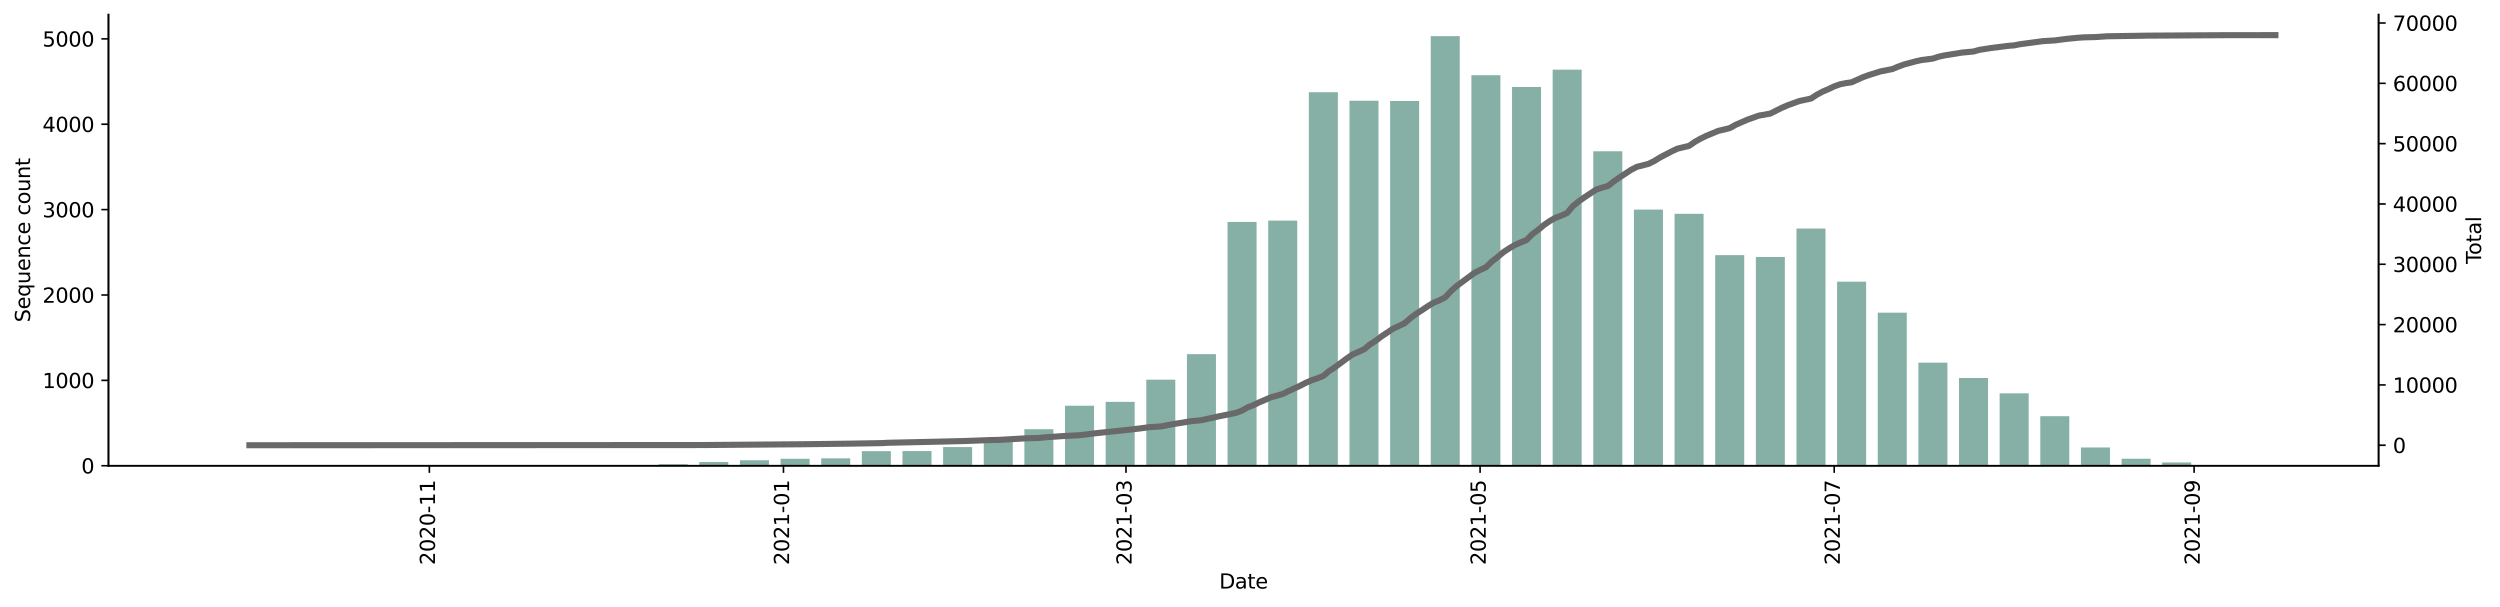 <?xml version="1.0" encoding="utf-8" standalone="no"?>
<!DOCTYPE svg PUBLIC "-//W3C//DTD SVG 1.1//EN"
  "http://www.w3.org/Graphics/SVG/1.1/DTD/svg11.dtd">
<svg height="298.621pt" version="1.1" viewBox="0 0 1229.019 298.621" width="1229.019pt" xmlns="http://www.w3.org/2000/svg" xmlns:xlink="http://www.w3.org/1999/xlink">
 <defs>
  <style type="text/css">*{stroke-linecap:butt;stroke-linejoin:round;}</style>
 </defs>
 <g id="figure_1">
  <g id="patch_1">
   <path d="M 0 298.621 
L 1229.019 298.621 
L 1229.019 0 
L 0 0 
z
" style="fill:#ffffff;"/>
  </g>
  <g id="axes_1">
   <g id="patch_2">
    <path d="M 53.328 228.96 
L 1169.328 228.96 
L 1169.328 7.2 
L 53.328 7.2 
z
" style="fill:#ffffff;"/>
   </g>
   <g id="patch_3">
    <path clip-path="url(#p77526537a3)" d="M 104.055 228.96 
L 118.325 228.96 
L 118.325 228.918 
L 104.055 228.918 
z
" style="fill:#86b0a6;"/>
   </g>
   <g id="patch_4">
    <path clip-path="url(#p77526537a3)" d="M 183.963 228.96 
L 198.233 228.96 
L 198.233 228.876 
L 183.963 228.876 
z
" style="fill:#86b0a6;"/>
   </g>
   <g id="patch_5">
    <path clip-path="url(#p77526537a3)" d="M 203.94 228.96 
L 218.21 228.96 
L 218.21 228.918 
L 203.94 228.918 
z
" style="fill:#86b0a6;"/>
   </g>
   <g id="patch_6">
    <path clip-path="url(#p77526537a3)" d="M 243.894 228.96 
L 258.164 228.96 
L 258.164 228.834 
L 243.894 228.834 
z
" style="fill:#86b0a6;"/>
   </g>
   <g id="patch_7">
    <path clip-path="url(#p77526537a3)" d="M 283.848 228.96 
L 298.118 228.96 
L 298.118 228.792 
L 283.848 228.792 
z
" style="fill:#86b0a6;"/>
   </g>
   <g id="patch_8">
    <path clip-path="url(#p77526537a3)" d="M 303.825 228.96 
L 318.095 228.96 
L 318.095 228.834 
L 303.825 228.834 
z
" style="fill:#86b0a6;"/>
   </g>
   <g id="patch_9">
    <path clip-path="url(#p77526537a3)" d="M 323.802 228.96 
L 338.072 228.96 
L 338.072 228.205 
L 323.802 228.205 
z
" style="fill:#86b0a6;"/>
   </g>
   <g id="patch_10">
    <path clip-path="url(#p77526537a3)" d="M 343.779 228.96 
L 358.048 228.96 
L 358.048 227.113 
L 343.779 227.113 
z
" style="fill:#86b0a6;"/>
   </g>
   <g id="patch_11">
    <path clip-path="url(#p77526537a3)" d="M 363.756 228.96 
L 378.025 228.96 
L 378.025 226.274 
L 363.756 226.274 
z
" style="fill:#86b0a6;"/>
   </g>
   <g id="patch_12">
    <path clip-path="url(#p77526537a3)" d="M 383.733 228.96 
L 398.002 228.96 
L 398.002 225.56 
L 383.733 225.56 
z
" style="fill:#86b0a6;"/>
   </g>
   <g id="patch_13">
    <path clip-path="url(#p77526537a3)" d="M 403.71 228.96 
L 417.979 228.96 
L 417.979 225.308 
L 403.71 225.308 
z
" style="fill:#86b0a6;"/>
   </g>
   <g id="patch_14">
    <path clip-path="url(#p77526537a3)" d="M 423.687 228.96 
L 437.956 228.96 
L 437.956 221.783 
L 423.687 221.783 
z
" style="fill:#86b0a6;"/>
   </g>
   <g id="patch_15">
    <path clip-path="url(#p77526537a3)" d="M 443.664 228.96 
L 457.933 228.96 
L 457.933 221.741 
L 443.664 221.741 
z
" style="fill:#86b0a6;"/>
   </g>
   <g id="patch_16">
    <path clip-path="url(#p77526537a3)" d="M 463.641 228.96 
L 477.91 228.96 
L 477.91 219.768 
L 463.641 219.768 
z
" style="fill:#86b0a6;"/>
   </g>
   <g id="patch_17">
    <path clip-path="url(#p77526537a3)" d="M 483.618 228.96 
L 497.887 228.96 
L 497.887 215.781 
L 483.618 215.781 
z
" style="fill:#86b0a6;"/>
   </g>
   <g id="patch_18">
    <path clip-path="url(#p77526537a3)" d="M 503.595 228.96 
L 517.864 228.96 
L 517.864 210.996 
L 503.595 210.996 
z
" style="fill:#86b0a6;"/>
   </g>
   <g id="patch_19">
    <path clip-path="url(#p77526537a3)" d="M 523.572 228.96 
L 537.841 228.96 
L 537.841 199.454 
L 523.572 199.454 
z
" style="fill:#86b0a6;"/>
   </g>
   <g id="patch_20">
    <path clip-path="url(#p77526537a3)" d="M 543.549 228.96 
L 557.818 228.96 
L 557.818 197.565 
L 543.549 197.565 
z
" style="fill:#86b0a6;"/>
   </g>
   <g id="patch_21">
    <path clip-path="url(#p77526537a3)" d="M 563.526 228.96 
L 577.795 228.96 
L 577.795 186.653 
L 563.526 186.653 
z
" style="fill:#86b0a6;"/>
   </g>
   <g id="patch_22">
    <path clip-path="url(#p77526537a3)" d="M 583.503 228.96 
L 597.772 228.96 
L 597.772 174.103 
L 583.503 174.103 
z
" style="fill:#86b0a6;"/>
   </g>
   <g id="patch_23">
    <path clip-path="url(#p77526537a3)" d="M 603.48 228.96 
L 617.749 228.96 
L 617.749 109.09 
L 603.48 109.09 
z
" style="fill:#86b0a6;"/>
   </g>
   <g id="patch_24">
    <path clip-path="url(#p77526537a3)" d="M 623.457 228.96 
L 637.726 228.96 
L 637.726 108.46 
L 623.457 108.46 
z
" style="fill:#86b0a6;"/>
   </g>
   <g id="patch_25">
    <path clip-path="url(#p77526537a3)" d="M 643.434 228.96 
L 657.703 228.96 
L 657.703 45.335 
L 643.434 45.335 
z
" style="fill:#86b0a6;"/>
   </g>
   <g id="patch_26">
    <path clip-path="url(#p77526537a3)" d="M 663.411 228.96 
L 677.68 228.96 
L 677.68 49.532 
L 663.411 49.532 
z
" style="fill:#86b0a6;"/>
   </g>
   <g id="patch_27">
    <path clip-path="url(#p77526537a3)" d="M 683.388 228.96 
L 697.657 228.96 
L 697.657 49.658 
L 683.388 49.658 
z
" style="fill:#86b0a6;"/>
   </g>
   <g id="patch_28">
    <path clip-path="url(#p77526537a3)" d="M 703.365 228.96 
L 717.634 228.96 
L 717.634 17.76 
L 703.365 17.76 
z
" style="fill:#86b0a6;"/>
   </g>
   <g id="patch_29">
    <path clip-path="url(#p77526537a3)" d="M 723.342 228.96 
L 737.611 228.96 
L 737.611 36.983 
L 723.342 36.983 
z
" style="fill:#86b0a6;"/>
   </g>
   <g id="patch_30">
    <path clip-path="url(#p77526537a3)" d="M 743.319 228.96 
L 757.588 228.96 
L 757.588 42.775 
L 743.319 42.775 
z
" style="fill:#86b0a6;"/>
   </g>
   <g id="patch_31">
    <path clip-path="url(#p77526537a3)" d="M 763.296 228.96 
L 777.565 228.96 
L 777.565 34.255 
L 763.296 34.255 
z
" style="fill:#86b0a6;"/>
   </g>
   <g id="patch_32">
    <path clip-path="url(#p77526537a3)" d="M 783.273 228.96 
L 797.542 228.96 
L 797.542 74.379 
L 783.273 74.379 
z
" style="fill:#86b0a6;"/>
   </g>
   <g id="patch_33">
    <path clip-path="url(#p77526537a3)" d="M 803.25 228.96 
L 817.519 228.96 
L 817.519 103.046 
L 803.25 103.046 
z
" style="fill:#86b0a6;"/>
   </g>
   <g id="patch_34">
    <path clip-path="url(#p77526537a3)" d="M 823.227 228.96 
L 837.496 228.96 
L 837.496 105.102 
L 823.227 105.102 
z
" style="fill:#86b0a6;"/>
   </g>
   <g id="patch_35">
    <path clip-path="url(#p77526537a3)" d="M 843.204 228.96 
L 857.473 228.96 
L 857.473 125.417 
L 843.204 125.417 
z
" style="fill:#86b0a6;"/>
   </g>
   <g id="patch_36">
    <path clip-path="url(#p77526537a3)" d="M 863.181 228.96 
L 877.45 228.96 
L 877.45 126.34 
L 863.181 126.34 
z
" style="fill:#86b0a6;"/>
   </g>
   <g id="patch_37">
    <path clip-path="url(#p77526537a3)" d="M 883.158 228.96 
L 897.427 228.96 
L 897.427 112.363 
L 883.158 112.363 
z
" style="fill:#86b0a6;"/>
   </g>
   <g id="patch_38">
    <path clip-path="url(#p77526537a3)" d="M 903.135 228.96 
L 917.404 228.96 
L 917.404 138.47 
L 903.135 138.47 
z
" style="fill:#86b0a6;"/>
   </g>
   <g id="patch_39">
    <path clip-path="url(#p77526537a3)" d="M 923.112 228.96 
L 937.381 228.96 
L 937.381 153.705 
L 923.112 153.705 
z
" style="fill:#86b0a6;"/>
   </g>
   <g id="patch_40">
    <path clip-path="url(#p77526537a3)" d="M 943.089 228.96 
L 957.358 228.96 
L 957.358 178.301 
L 943.089 178.301 
z
" style="fill:#86b0a6;"/>
   </g>
   <g id="patch_41">
    <path clip-path="url(#p77526537a3)" d="M 963.066 228.96 
L 977.335 228.96 
L 977.335 185.813 
L 963.066 185.813 
z
" style="fill:#86b0a6;"/>
   </g>
   <g id="patch_42">
    <path clip-path="url(#p77526537a3)" d="M 983.043 228.96 
L 997.312 228.96 
L 997.312 193.368 
L 983.043 193.368 
z
" style="fill:#86b0a6;"/>
   </g>
   <g id="patch_43">
    <path clip-path="url(#p77526537a3)" d="M 1003.02 228.96 
L 1017.289 228.96 
L 1017.289 204.617 
L 1003.02 204.617 
z
" style="fill:#86b0a6;"/>
   </g>
   <g id="patch_44">
    <path clip-path="url(#p77526537a3)" d="M 1022.997 228.96 
L 1037.266 228.96 
L 1037.266 219.978 
L 1022.997 219.978 
z
" style="fill:#86b0a6;"/>
   </g>
   <g id="patch_45">
    <path clip-path="url(#p77526537a3)" d="M 1042.974 228.96 
L 1057.243 228.96 
L 1057.243 225.518 
L 1042.974 225.518 
z
" style="fill:#86b0a6;"/>
   </g>
   <g id="patch_46">
    <path clip-path="url(#p77526537a3)" d="M 1062.951 228.96 
L 1077.22 228.96 
L 1077.22 227.365 
L 1062.951 227.365 
z
" style="fill:#86b0a6;"/>
   </g>
   <g id="patch_47">
    <path clip-path="url(#p77526537a3)" d="M 1082.928 228.96 
L 1097.197 228.96 
L 1097.197 228.624 
L 1082.928 228.624 
z
" style="fill:#86b0a6;"/>
   </g>
   <g id="patch_48">
    <path clip-path="url(#p77526537a3)" d="M 1102.905 228.96 
L 1117.174 228.96 
L 1117.174 228.918 
L 1102.905 228.918 
z
" style="fill:#86b0a6;"/>
   </g>
   <g id="matplotlib.axis_1">
    <g id="xtick_1">
     <g id="line2d_1">
      <defs>
       <path d="M 0 0 
L 0 3.5 
" id="md311ab0bec" style="stroke:#000000;stroke-width:0.8;"/>
      </defs>
      <g>
       <use style="stroke:#000000;stroke-width:0.8;" x="211.075" xlink:href="#md311ab0bec" y="228.96"/>
      </g>
     </g>
     <g id="text_1">
      <!-- 2020-11 -->
      <g transform="translate(213.834 277.743)rotate(-90)scale(0.1 -0.1)">
       <defs>
        <path d="M 1228 531 
L 3431 531 
L 3431 0 
L 469 0 
L 469 531 
Q 828 903 1448 1529 
Q 2069 2156 2228 2338 
Q 2531 2678 2651 2914 
Q 2772 3150 2772 3378 
Q 2772 3750 2511 3984 
Q 2250 4219 1831 4219 
Q 1534 4219 1204 4116 
Q 875 4013 500 3803 
L 500 4441 
Q 881 4594 1212 4672 
Q 1544 4750 1819 4750 
Q 2544 4750 2975 4387 
Q 3406 4025 3406 3419 
Q 3406 3131 3298 2873 
Q 3191 2616 2906 2266 
Q 2828 2175 2409 1742 
Q 1991 1309 1228 531 
z
" id="DejaVuSans-32" transform="scale(0.016)"/>
        <path d="M 2034 4250 
Q 1547 4250 1301 3770 
Q 1056 3291 1056 2328 
Q 1056 1369 1301 889 
Q 1547 409 2034 409 
Q 2525 409 2770 889 
Q 3016 1369 3016 2328 
Q 3016 3291 2770 3770 
Q 2525 4250 2034 4250 
z
M 2034 4750 
Q 2819 4750 3233 4129 
Q 3647 3509 3647 2328 
Q 3647 1150 3233 529 
Q 2819 -91 2034 -91 
Q 1250 -91 836 529 
Q 422 1150 422 2328 
Q 422 3509 836 4129 
Q 1250 4750 2034 4750 
z
" id="DejaVuSans-30" transform="scale(0.016)"/>
        <path d="M 313 2009 
L 1997 2009 
L 1997 1497 
L 313 1497 
L 313 2009 
z
" id="DejaVuSans-2d" transform="scale(0.016)"/>
        <path d="M 794 531 
L 1825 531 
L 1825 4091 
L 703 3866 
L 703 4441 
L 1819 4666 
L 2450 4666 
L 2450 531 
L 3481 531 
L 3481 0 
L 794 0 
L 794 531 
z
" id="DejaVuSans-31" transform="scale(0.016)"/>
       </defs>
       <use xlink:href="#DejaVuSans-32"/>
       <use x="63.623" xlink:href="#DejaVuSans-30"/>
       <use x="127.246" xlink:href="#DejaVuSans-32"/>
       <use x="190.869" xlink:href="#DejaVuSans-30"/>
       <use x="254.492" xlink:href="#DejaVuSans-2d"/>
       <use x="290.576" xlink:href="#DejaVuSans-31"/>
       <use x="354.199" xlink:href="#DejaVuSans-31"/>
      </g>
     </g>
    </g>
    <g id="xtick_2">
     <g id="line2d_2">
      <g>
       <use style="stroke:#000000;stroke-width:0.8;" x="385.16" xlink:href="#md311ab0bec" y="228.96"/>
      </g>
     </g>
     <g id="text_2">
      <!-- 2021-01 -->
      <g transform="translate(387.919 277.743)rotate(-90)scale(0.1 -0.1)">
       <use xlink:href="#DejaVuSans-32"/>
       <use x="63.623" xlink:href="#DejaVuSans-30"/>
       <use x="127.246" xlink:href="#DejaVuSans-32"/>
       <use x="190.869" xlink:href="#DejaVuSans-31"/>
       <use x="254.492" xlink:href="#DejaVuSans-2d"/>
       <use x="290.576" xlink:href="#DejaVuSans-30"/>
       <use x="354.199" xlink:href="#DejaVuSans-31"/>
      </g>
     </g>
    </g>
    <g id="xtick_3">
     <g id="line2d_3">
      <g>
       <use style="stroke:#000000;stroke-width:0.8;" x="553.538" xlink:href="#md311ab0bec" y="228.96"/>
      </g>
     </g>
     <g id="text_3">
      <!-- 2021-03 -->
      <g transform="translate(556.297 277.743)rotate(-90)scale(0.1 -0.1)">
       <defs>
        <path d="M 2597 2516 
Q 3050 2419 3304 2112 
Q 3559 1806 3559 1356 
Q 3559 666 3084 287 
Q 2609 -91 1734 -91 
Q 1441 -91 1130 -33 
Q 819 25 488 141 
L 488 750 
Q 750 597 1062 519 
Q 1375 441 1716 441 
Q 2309 441 2620 675 
Q 2931 909 2931 1356 
Q 2931 1769 2642 2001 
Q 2353 2234 1838 2234 
L 1294 2234 
L 1294 2753 
L 1863 2753 
Q 2328 2753 2575 2939 
Q 2822 3125 2822 3475 
Q 2822 3834 2567 4026 
Q 2313 4219 1838 4219 
Q 1578 4219 1281 4162 
Q 984 4106 628 3988 
L 628 4550 
Q 988 4650 1302 4700 
Q 1616 4750 1894 4750 
Q 2613 4750 3031 4423 
Q 3450 4097 3450 3541 
Q 3450 3153 3228 2886 
Q 3006 2619 2597 2516 
z
" id="DejaVuSans-33" transform="scale(0.016)"/>
       </defs>
       <use xlink:href="#DejaVuSans-32"/>
       <use x="63.623" xlink:href="#DejaVuSans-30"/>
       <use x="127.246" xlink:href="#DejaVuSans-32"/>
       <use x="190.869" xlink:href="#DejaVuSans-31"/>
       <use x="254.492" xlink:href="#DejaVuSans-2d"/>
       <use x="290.576" xlink:href="#DejaVuSans-30"/>
       <use x="354.199" xlink:href="#DejaVuSans-33"/>
      </g>
     </g>
    </g>
    <g id="xtick_4">
     <g id="line2d_4">
      <g>
       <use style="stroke:#000000;stroke-width:0.8;" x="727.623" xlink:href="#md311ab0bec" y="228.96"/>
      </g>
     </g>
     <g id="text_4">
      <!-- 2021-05 -->
      <g transform="translate(730.382 277.743)rotate(-90)scale(0.1 -0.1)">
       <defs>
        <path d="M 691 4666 
L 3169 4666 
L 3169 4134 
L 1269 4134 
L 1269 2991 
Q 1406 3038 1543 3061 
Q 1681 3084 1819 3084 
Q 2600 3084 3056 2656 
Q 3513 2228 3513 1497 
Q 3513 744 3044 326 
Q 2575 -91 1722 -91 
Q 1428 -91 1123 -41 
Q 819 9 494 109 
L 494 744 
Q 775 591 1075 516 
Q 1375 441 1709 441 
Q 2250 441 2565 725 
Q 2881 1009 2881 1497 
Q 2881 1984 2565 2268 
Q 2250 2553 1709 2553 
Q 1456 2553 1204 2497 
Q 953 2441 691 2322 
L 691 4666 
z
" id="DejaVuSans-35" transform="scale(0.016)"/>
       </defs>
       <use xlink:href="#DejaVuSans-32"/>
       <use x="63.623" xlink:href="#DejaVuSans-30"/>
       <use x="127.246" xlink:href="#DejaVuSans-32"/>
       <use x="190.869" xlink:href="#DejaVuSans-31"/>
       <use x="254.492" xlink:href="#DejaVuSans-2d"/>
       <use x="290.576" xlink:href="#DejaVuSans-30"/>
       <use x="354.199" xlink:href="#DejaVuSans-35"/>
      </g>
     </g>
    </g>
    <g id="xtick_5">
     <g id="line2d_5">
      <g>
       <use style="stroke:#000000;stroke-width:0.8;" x="901.708" xlink:href="#md311ab0bec" y="228.96"/>
      </g>
     </g>
     <g id="text_5">
      <!-- 2021-07 -->
      <g transform="translate(904.467 277.743)rotate(-90)scale(0.1 -0.1)">
       <defs>
        <path d="M 525 4666 
L 3525 4666 
L 3525 4397 
L 1831 0 
L 1172 0 
L 2766 4134 
L 525 4134 
L 525 4666 
z
" id="DejaVuSans-37" transform="scale(0.016)"/>
       </defs>
       <use xlink:href="#DejaVuSans-32"/>
       <use x="63.623" xlink:href="#DejaVuSans-30"/>
       <use x="127.246" xlink:href="#DejaVuSans-32"/>
       <use x="190.869" xlink:href="#DejaVuSans-31"/>
       <use x="254.492" xlink:href="#DejaVuSans-2d"/>
       <use x="290.576" xlink:href="#DejaVuSans-30"/>
       <use x="354.199" xlink:href="#DejaVuSans-37"/>
      </g>
     </g>
    </g>
    <g id="xtick_6">
     <g id="line2d_6">
      <g>
       <use style="stroke:#000000;stroke-width:0.8;" x="1078.647" xlink:href="#md311ab0bec" y="228.96"/>
      </g>
     </g>
     <g id="text_6">
      <!-- 2021-09 -->
      <g transform="translate(1081.406 277.743)rotate(-90)scale(0.1 -0.1)">
       <defs>
        <path d="M 703 97 
L 703 672 
Q 941 559 1184 500 
Q 1428 441 1663 441 
Q 2288 441 2617 861 
Q 2947 1281 2994 2138 
Q 2813 1869 2534 1725 
Q 2256 1581 1919 1581 
Q 1219 1581 811 2004 
Q 403 2428 403 3163 
Q 403 3881 828 4315 
Q 1253 4750 1959 4750 
Q 2769 4750 3195 4129 
Q 3622 3509 3622 2328 
Q 3622 1225 3098 567 
Q 2575 -91 1691 -91 
Q 1453 -91 1209 -44 
Q 966 3 703 97 
z
M 1959 2075 
Q 2384 2075 2632 2365 
Q 2881 2656 2881 3163 
Q 2881 3666 2632 3958 
Q 2384 4250 1959 4250 
Q 1534 4250 1286 3958 
Q 1038 3666 1038 3163 
Q 1038 2656 1286 2365 
Q 1534 2075 1959 2075 
z
" id="DejaVuSans-39" transform="scale(0.016)"/>
       </defs>
       <use xlink:href="#DejaVuSans-32"/>
       <use x="63.623" xlink:href="#DejaVuSans-30"/>
       <use x="127.246" xlink:href="#DejaVuSans-32"/>
       <use x="190.869" xlink:href="#DejaVuSans-31"/>
       <use x="254.492" xlink:href="#DejaVuSans-2d"/>
       <use x="290.576" xlink:href="#DejaVuSans-30"/>
       <use x="354.199" xlink:href="#DejaVuSans-39"/>
      </g>
     </g>
    </g>
    <g id="text_7">
     <!-- Date -->
     <g transform="translate(599.377 289.341)scale(0.1 -0.1)">
      <defs>
       <path d="M 1259 4147 
L 1259 519 
L 2022 519 
Q 2988 519 3436 956 
Q 3884 1394 3884 2338 
Q 3884 3275 3436 3711 
Q 2988 4147 2022 4147 
L 1259 4147 
z
M 628 4666 
L 1925 4666 
Q 3281 4666 3915 4102 
Q 4550 3538 4550 2338 
Q 4550 1131 3912 565 
Q 3275 0 1925 0 
L 628 0 
L 628 4666 
z
" id="DejaVuSans-44" transform="scale(0.016)"/>
       <path d="M 2194 1759 
Q 1497 1759 1228 1600 
Q 959 1441 959 1056 
Q 959 750 1161 570 
Q 1363 391 1709 391 
Q 2188 391 2477 730 
Q 2766 1069 2766 1631 
L 2766 1759 
L 2194 1759 
z
M 3341 1997 
L 3341 0 
L 2766 0 
L 2766 531 
Q 2569 213 2275 61 
Q 1981 -91 1556 -91 
Q 1019 -91 701 211 
Q 384 513 384 1019 
Q 384 1609 779 1909 
Q 1175 2209 1959 2209 
L 2766 2209 
L 2766 2266 
Q 2766 2663 2505 2880 
Q 2244 3097 1772 3097 
Q 1472 3097 1187 3025 
Q 903 2953 641 2809 
L 641 3341 
Q 956 3463 1253 3523 
Q 1550 3584 1831 3584 
Q 2591 3584 2966 3190 
Q 3341 2797 3341 1997 
z
" id="DejaVuSans-61" transform="scale(0.016)"/>
       <path d="M 1172 4494 
L 1172 3500 
L 2356 3500 
L 2356 3053 
L 1172 3053 
L 1172 1153 
Q 1172 725 1289 603 
Q 1406 481 1766 481 
L 2356 481 
L 2356 0 
L 1766 0 
Q 1100 0 847 248 
Q 594 497 594 1153 
L 594 3053 
L 172 3053 
L 172 3500 
L 594 3500 
L 594 4494 
L 1172 4494 
z
" id="DejaVuSans-74" transform="scale(0.016)"/>
       <path d="M 3597 1894 
L 3597 1613 
L 953 1613 
Q 991 1019 1311 708 
Q 1631 397 2203 397 
Q 2534 397 2845 478 
Q 3156 559 3463 722 
L 3463 178 
Q 3153 47 2828 -22 
Q 2503 -91 2169 -91 
Q 1331 -91 842 396 
Q 353 884 353 1716 
Q 353 2575 817 3079 
Q 1281 3584 2069 3584 
Q 2775 3584 3186 3129 
Q 3597 2675 3597 1894 
z
M 3022 2063 
Q 3016 2534 2758 2815 
Q 2500 3097 2075 3097 
Q 1594 3097 1305 2825 
Q 1016 2553 972 2059 
L 3022 2063 
z
" id="DejaVuSans-65" transform="scale(0.016)"/>
      </defs>
      <use xlink:href="#DejaVuSans-44"/>
      <use x="77.002" xlink:href="#DejaVuSans-61"/>
      <use x="138.281" xlink:href="#DejaVuSans-74"/>
      <use x="177.49" xlink:href="#DejaVuSans-65"/>
     </g>
    </g>
   </g>
   <g id="matplotlib.axis_2">
    <g id="ytick_1">
     <g id="line2d_7">
      <defs>
       <path d="M 0 0 
L -3.5 0 
" id="me6de41d050" style="stroke:#000000;stroke-width:0.8;"/>
      </defs>
      <g>
       <use style="stroke:#000000;stroke-width:0.8;" x="53.328" xlink:href="#me6de41d050" y="228.96"/>
      </g>
     </g>
     <g id="text_8">
      <!-- 0 -->
      <g transform="translate(39.966 232.759)scale(0.1 -0.1)">
       <use xlink:href="#DejaVuSans-30"/>
      </g>
     </g>
    </g>
    <g id="ytick_2">
     <g id="line2d_8">
      <g>
       <use style="stroke:#000000;stroke-width:0.8;" x="53.328" xlink:href="#me6de41d050" y="186.989"/>
      </g>
     </g>
     <g id="text_9">
      <!-- 1000 -->
      <g transform="translate(20.878 190.788)scale(0.1 -0.1)">
       <use xlink:href="#DejaVuSans-31"/>
       <use x="63.623" xlink:href="#DejaVuSans-30"/>
       <use x="127.246" xlink:href="#DejaVuSans-30"/>
       <use x="190.869" xlink:href="#DejaVuSans-30"/>
      </g>
     </g>
    </g>
    <g id="ytick_3">
     <g id="line2d_9">
      <g>
       <use style="stroke:#000000;stroke-width:0.8;" x="53.328" xlink:href="#me6de41d050" y="145.017"/>
      </g>
     </g>
     <g id="text_10">
      <!-- 2000 -->
      <g transform="translate(20.878 148.816)scale(0.1 -0.1)">
       <use xlink:href="#DejaVuSans-32"/>
       <use x="63.623" xlink:href="#DejaVuSans-30"/>
       <use x="127.246" xlink:href="#DejaVuSans-30"/>
       <use x="190.869" xlink:href="#DejaVuSans-30"/>
      </g>
     </g>
    </g>
    <g id="ytick_4">
     <g id="line2d_10">
      <g>
       <use style="stroke:#000000;stroke-width:0.8;" x="53.328" xlink:href="#me6de41d050" y="103.046"/>
      </g>
     </g>
     <g id="text_11">
      <!-- 3000 -->
      <g transform="translate(20.878 106.845)scale(0.1 -0.1)">
       <use xlink:href="#DejaVuSans-33"/>
       <use x="63.623" xlink:href="#DejaVuSans-30"/>
       <use x="127.246" xlink:href="#DejaVuSans-30"/>
       <use x="190.869" xlink:href="#DejaVuSans-30"/>
      </g>
     </g>
    </g>
    <g id="ytick_5">
     <g id="line2d_11">
      <g>
       <use style="stroke:#000000;stroke-width:0.8;" x="53.328" xlink:href="#me6de41d050" y="61.074"/>
      </g>
     </g>
     <g id="text_12">
      <!-- 4000 -->
      <g transform="translate(20.878 64.874)scale(0.1 -0.1)">
       <defs>
        <path d="M 2419 4116 
L 825 1625 
L 2419 1625 
L 2419 4116 
z
M 2253 4666 
L 3047 4666 
L 3047 1625 
L 3713 1625 
L 3713 1100 
L 3047 1100 
L 3047 0 
L 2419 0 
L 2419 1100 
L 313 1100 
L 313 1709 
L 2253 4666 
z
" id="DejaVuSans-34" transform="scale(0.016)"/>
       </defs>
       <use xlink:href="#DejaVuSans-34"/>
       <use x="63.623" xlink:href="#DejaVuSans-30"/>
       <use x="127.246" xlink:href="#DejaVuSans-30"/>
       <use x="190.869" xlink:href="#DejaVuSans-30"/>
      </g>
     </g>
    </g>
    <g id="ytick_6">
     <g id="line2d_12">
      <g>
       <use style="stroke:#000000;stroke-width:0.8;" x="53.328" xlink:href="#me6de41d050" y="19.103"/>
      </g>
     </g>
     <g id="text_13">
      <!-- 5000 -->
      <g transform="translate(20.878 22.902)scale(0.1 -0.1)">
       <use xlink:href="#DejaVuSans-35"/>
       <use x="63.623" xlink:href="#DejaVuSans-30"/>
       <use x="127.246" xlink:href="#DejaVuSans-30"/>
       <use x="190.869" xlink:href="#DejaVuSans-30"/>
      </g>
     </g>
    </g>
    <g id="text_14">
     <!-- Sequence count -->
     <g transform="translate(14.798 158.44)rotate(-90)scale(0.1 -0.1)">
      <defs>
       <path d="M 3425 4513 
L 3425 3897 
Q 3066 4069 2747 4153 
Q 2428 4238 2131 4238 
Q 1616 4238 1336 4038 
Q 1056 3838 1056 3469 
Q 1056 3159 1242 3001 
Q 1428 2844 1947 2747 
L 2328 2669 
Q 3034 2534 3370 2195 
Q 3706 1856 3706 1288 
Q 3706 609 3251 259 
Q 2797 -91 1919 -91 
Q 1588 -91 1214 -16 
Q 841 59 441 206 
L 441 856 
Q 825 641 1194 531 
Q 1563 422 1919 422 
Q 2459 422 2753 634 
Q 3047 847 3047 1241 
Q 3047 1584 2836 1778 
Q 2625 1972 2144 2069 
L 1759 2144 
Q 1053 2284 737 2584 
Q 422 2884 422 3419 
Q 422 4038 858 4394 
Q 1294 4750 2059 4750 
Q 2388 4750 2728 4690 
Q 3069 4631 3425 4513 
z
" id="DejaVuSans-53" transform="scale(0.016)"/>
       <path d="M 947 1747 
Q 947 1113 1208 752 
Q 1469 391 1925 391 
Q 2381 391 2643 752 
Q 2906 1113 2906 1747 
Q 2906 2381 2643 2742 
Q 2381 3103 1925 3103 
Q 1469 3103 1208 2742 
Q 947 2381 947 1747 
z
M 2906 525 
Q 2725 213 2448 61 
Q 2172 -91 1784 -91 
Q 1150 -91 751 415 
Q 353 922 353 1747 
Q 353 2572 751 3078 
Q 1150 3584 1784 3584 
Q 2172 3584 2448 3432 
Q 2725 3281 2906 2969 
L 2906 3500 
L 3481 3500 
L 3481 -1331 
L 2906 -1331 
L 2906 525 
z
" id="DejaVuSans-71" transform="scale(0.016)"/>
       <path d="M 544 1381 
L 544 3500 
L 1119 3500 
L 1119 1403 
Q 1119 906 1312 657 
Q 1506 409 1894 409 
Q 2359 409 2629 706 
Q 2900 1003 2900 1516 
L 2900 3500 
L 3475 3500 
L 3475 0 
L 2900 0 
L 2900 538 
Q 2691 219 2414 64 
Q 2138 -91 1772 -91 
Q 1169 -91 856 284 
Q 544 659 544 1381 
z
M 1991 3584 
L 1991 3584 
z
" id="DejaVuSans-75" transform="scale(0.016)"/>
       <path d="M 3513 2113 
L 3513 0 
L 2938 0 
L 2938 2094 
Q 2938 2591 2744 2837 
Q 2550 3084 2163 3084 
Q 1697 3084 1428 2787 
Q 1159 2491 1159 1978 
L 1159 0 
L 581 0 
L 581 3500 
L 1159 3500 
L 1159 2956 
Q 1366 3272 1645 3428 
Q 1925 3584 2291 3584 
Q 2894 3584 3203 3211 
Q 3513 2838 3513 2113 
z
" id="DejaVuSans-6e" transform="scale(0.016)"/>
       <path d="M 3122 3366 
L 3122 2828 
Q 2878 2963 2633 3030 
Q 2388 3097 2138 3097 
Q 1578 3097 1268 2742 
Q 959 2388 959 1747 
Q 959 1106 1268 751 
Q 1578 397 2138 397 
Q 2388 397 2633 464 
Q 2878 531 3122 666 
L 3122 134 
Q 2881 22 2623 -34 
Q 2366 -91 2075 -91 
Q 1284 -91 818 406 
Q 353 903 353 1747 
Q 353 2603 823 3093 
Q 1294 3584 2113 3584 
Q 2378 3584 2631 3529 
Q 2884 3475 3122 3366 
z
" id="DejaVuSans-63" transform="scale(0.016)"/>
       <path id="DejaVuSans-20" transform="scale(0.016)"/>
       <path d="M 1959 3097 
Q 1497 3097 1228 2736 
Q 959 2375 959 1747 
Q 959 1119 1226 758 
Q 1494 397 1959 397 
Q 2419 397 2687 759 
Q 2956 1122 2956 1747 
Q 2956 2369 2687 2733 
Q 2419 3097 1959 3097 
z
M 1959 3584 
Q 2709 3584 3137 3096 
Q 3566 2609 3566 1747 
Q 3566 888 3137 398 
Q 2709 -91 1959 -91 
Q 1206 -91 779 398 
Q 353 888 353 1747 
Q 353 2609 779 3096 
Q 1206 3584 1959 3584 
z
" id="DejaVuSans-6f" transform="scale(0.016)"/>
      </defs>
      <use xlink:href="#DejaVuSans-53"/>
      <use x="63.477" xlink:href="#DejaVuSans-65"/>
      <use x="125" xlink:href="#DejaVuSans-71"/>
      <use x="188.477" xlink:href="#DejaVuSans-75"/>
      <use x="251.855" xlink:href="#DejaVuSans-65"/>
      <use x="313.379" xlink:href="#DejaVuSans-6e"/>
      <use x="376.758" xlink:href="#DejaVuSans-63"/>
      <use x="431.738" xlink:href="#DejaVuSans-65"/>
      <use x="493.262" xlink:href="#DejaVuSans-20"/>
      <use x="525.049" xlink:href="#DejaVuSans-63"/>
      <use x="580.029" xlink:href="#DejaVuSans-6f"/>
      <use x="641.211" xlink:href="#DejaVuSans-75"/>
      <use x="704.59" xlink:href="#DejaVuSans-6e"/>
      <use x="767.969" xlink:href="#DejaVuSans-74"/>
     </g>
    </g>
   </g>
   <g id="patch_49">
    <path d="M 53.328 228.96 
L 53.328 7.2 
" style="fill:none;stroke:#000000;stroke-linecap:square;stroke-linejoin:miter;stroke-width:0.8;"/>
   </g>
   <g id="patch_50">
    <path d="M 1169.328 228.96 
L 1169.328 7.2 
" style="fill:none;stroke:#000000;stroke-linecap:square;stroke-linejoin:miter;stroke-width:0.8;"/>
   </g>
   <g id="patch_51">
    <path d="M 53.328 228.96 
L 1169.328 228.96 
" style="fill:none;stroke:#000000;stroke-linecap:square;stroke-linejoin:miter;stroke-width:0.8;"/>
   </g>
  </g>
  <g id="axes_2">
   <g id="matplotlib.axis_3">
    <g id="ytick_7">
     <g id="line2d_13">
      <defs>
       <path d="M 0 0 
L 3.5 0 
" id="m73c348a472" style="stroke:#000000;stroke-width:0.8;"/>
      </defs>
      <g>
       <use style="stroke:#000000;stroke-width:0.8;" x="1169.328" xlink:href="#m73c348a472" y="218.883"/>
      </g>
     </g>
     <g id="text_15">
      <!-- 0 -->
      <g transform="translate(1176.328 222.682)scale(0.1 -0.1)">
       <use xlink:href="#DejaVuSans-30"/>
      </g>
     </g>
    </g>
    <g id="ytick_8">
     <g id="line2d_14">
      <g>
       <use style="stroke:#000000;stroke-width:0.8;" x="1169.328" xlink:href="#m73c348a472" y="189.23"/>
      </g>
     </g>
     <g id="text_16">
      <!-- 10000 -->
      <g transform="translate(1176.328 193.029)scale(0.1 -0.1)">
       <use xlink:href="#DejaVuSans-31"/>
       <use x="63.623" xlink:href="#DejaVuSans-30"/>
       <use x="127.246" xlink:href="#DejaVuSans-30"/>
       <use x="190.869" xlink:href="#DejaVuSans-30"/>
       <use x="254.492" xlink:href="#DejaVuSans-30"/>
      </g>
     </g>
    </g>
    <g id="ytick_9">
     <g id="line2d_15">
      <g>
       <use style="stroke:#000000;stroke-width:0.8;" x="1169.328" xlink:href="#m73c348a472" y="159.577"/>
      </g>
     </g>
     <g id="text_17">
      <!-- 20000 -->
      <g transform="translate(1176.328 163.376)scale(0.1 -0.1)">
       <use xlink:href="#DejaVuSans-32"/>
       <use x="63.623" xlink:href="#DejaVuSans-30"/>
       <use x="127.246" xlink:href="#DejaVuSans-30"/>
       <use x="190.869" xlink:href="#DejaVuSans-30"/>
       <use x="254.492" xlink:href="#DejaVuSans-30"/>
      </g>
     </g>
    </g>
    <g id="ytick_10">
     <g id="line2d_16">
      <g>
       <use style="stroke:#000000;stroke-width:0.8;" x="1169.328" xlink:href="#m73c348a472" y="129.923"/>
      </g>
     </g>
     <g id="text_18">
      <!-- 30000 -->
      <g transform="translate(1176.328 133.723)scale(0.1 -0.1)">
       <use xlink:href="#DejaVuSans-33"/>
       <use x="63.623" xlink:href="#DejaVuSans-30"/>
       <use x="127.246" xlink:href="#DejaVuSans-30"/>
       <use x="190.869" xlink:href="#DejaVuSans-30"/>
       <use x="254.492" xlink:href="#DejaVuSans-30"/>
      </g>
     </g>
    </g>
    <g id="ytick_11">
     <g id="line2d_17">
      <g>
       <use style="stroke:#000000;stroke-width:0.8;" x="1169.328" xlink:href="#m73c348a472" y="100.27"/>
      </g>
     </g>
     <g id="text_19">
      <!-- 40000 -->
      <g transform="translate(1176.328 104.07)scale(0.1 -0.1)">
       <use xlink:href="#DejaVuSans-34"/>
       <use x="63.623" xlink:href="#DejaVuSans-30"/>
       <use x="127.246" xlink:href="#DejaVuSans-30"/>
       <use x="190.869" xlink:href="#DejaVuSans-30"/>
       <use x="254.492" xlink:href="#DejaVuSans-30"/>
      </g>
     </g>
    </g>
    <g id="ytick_12">
     <g id="line2d_18">
      <g>
       <use style="stroke:#000000;stroke-width:0.8;" x="1169.328" xlink:href="#m73c348a472" y="70.617"/>
      </g>
     </g>
     <g id="text_20">
      <!-- 50000 -->
      <g transform="translate(1176.328 74.416)scale(0.1 -0.1)">
       <use xlink:href="#DejaVuSans-35"/>
       <use x="63.623" xlink:href="#DejaVuSans-30"/>
       <use x="127.246" xlink:href="#DejaVuSans-30"/>
       <use x="190.869" xlink:href="#DejaVuSans-30"/>
       <use x="254.492" xlink:href="#DejaVuSans-30"/>
      </g>
     </g>
    </g>
    <g id="ytick_13">
     <g id="line2d_19">
      <g>
       <use style="stroke:#000000;stroke-width:0.8;" x="1169.328" xlink:href="#m73c348a472" y="40.964"/>
      </g>
     </g>
     <g id="text_21">
      <!-- 60000 -->
      <g transform="translate(1176.328 44.763)scale(0.1 -0.1)">
       <defs>
        <path d="M 2113 2584 
Q 1688 2584 1439 2293 
Q 1191 2003 1191 1497 
Q 1191 994 1439 701 
Q 1688 409 2113 409 
Q 2538 409 2786 701 
Q 3034 994 3034 1497 
Q 3034 2003 2786 2293 
Q 2538 2584 2113 2584 
z
M 3366 4563 
L 3366 3988 
Q 3128 4100 2886 4159 
Q 2644 4219 2406 4219 
Q 1781 4219 1451 3797 
Q 1122 3375 1075 2522 
Q 1259 2794 1537 2939 
Q 1816 3084 2150 3084 
Q 2853 3084 3261 2657 
Q 3669 2231 3669 1497 
Q 3669 778 3244 343 
Q 2819 -91 2113 -91 
Q 1303 -91 875 529 
Q 447 1150 447 2328 
Q 447 3434 972 4092 
Q 1497 4750 2381 4750 
Q 2619 4750 2861 4703 
Q 3103 4656 3366 4563 
z
" id="DejaVuSans-36" transform="scale(0.016)"/>
       </defs>
       <use xlink:href="#DejaVuSans-36"/>
       <use x="63.623" xlink:href="#DejaVuSans-30"/>
       <use x="127.246" xlink:href="#DejaVuSans-30"/>
       <use x="190.869" xlink:href="#DejaVuSans-30"/>
       <use x="254.492" xlink:href="#DejaVuSans-30"/>
      </g>
     </g>
    </g>
    <g id="ytick_14">
     <g id="line2d_20">
      <g>
       <use style="stroke:#000000;stroke-width:0.8;" x="1169.328" xlink:href="#m73c348a472" y="11.311"/>
      </g>
     </g>
     <g id="text_22">
      <!-- 70000 -->
      <g transform="translate(1176.328 15.11)scale(0.1 -0.1)">
       <use xlink:href="#DejaVuSans-37"/>
       <use x="63.623" xlink:href="#DejaVuSans-30"/>
       <use x="127.246" xlink:href="#DejaVuSans-30"/>
       <use x="190.869" xlink:href="#DejaVuSans-30"/>
       <use x="254.492" xlink:href="#DejaVuSans-30"/>
      </g>
     </g>
    </g>
    <g id="text_23">
     <!-- Total -->
     <g transform="translate(1219.739 129.757)rotate(-90)scale(0.1 -0.1)">
      <defs>
       <path d="M -19 4666 
L 3928 4666 
L 3928 4134 
L 2272 4134 
L 2272 0 
L 1638 0 
L 1638 4134 
L -19 4134 
L -19 4666 
z
" id="DejaVuSans-54" transform="scale(0.016)"/>
       <path d="M 603 4863 
L 1178 4863 
L 1178 0 
L 603 0 
L 603 4863 
z
" id="DejaVuSans-6c" transform="scale(0.016)"/>
      </defs>
      <use xlink:href="#DejaVuSans-54"/>
      <use x="44.084" xlink:href="#DejaVuSans-6f"/>
      <use x="105.266" xlink:href="#DejaVuSans-74"/>
      <use x="144.475" xlink:href="#DejaVuSans-61"/>
      <use x="205.754" xlink:href="#DejaVuSans-6c"/>
     </g>
    </g>
   </g>
   <g id="line2d_21">
    <path clip-path="url(#p77526537a3)" d="M 122.605 218.88 
L 345.206 218.788 
L 393.722 218.4 
L 407.991 218.228 
L 419.406 218.076 
L 433.676 217.833 
L 436.53 217.67 
L 459.36 217.169 
L 467.922 216.953 
L 473.63 216.828 
L 487.899 216.303 
L 490.753 216.265 
L 505.022 215.44 
L 510.73 215.307 
L 513.584 215.004 
L 522.145 214.405 
L 527.853 214.103 
L 530.707 213.958 
L 539.268 212.911 
L 556.391 211.114 
L 562.099 210.399 
L 564.953 210.008 
L 570.661 209.643 
L 576.368 208.537 
L 582.076 207.65 
L 584.93 207.146 
L 590.638 206.58 
L 599.199 204.664 
L 604.907 203.534 
L 607.761 202.935 
L 610.615 201.815 
L 613.469 200.201 
L 616.322 199.119 
L 619.176 197.728 
L 624.884 195.294 
L 630.592 193.69 
L 633.446 192.246 
L 639.153 189.636 
L 642.007 188.147 
L 644.861 186.932 
L 647.715 185.953 
L 650.569 184.794 
L 653.422 182.374 
L 656.276 180.533 
L 661.984 176.31 
L 664.838 174.308 
L 670.546 171.755 
L 673.399 169.389 
L 676.253 167.58 
L 679.107 165.409 
L 684.815 161.596 
L 690.523 158.912 
L 693.376 156.404 
L 696.23 154.254 
L 699.084 152.454 
L 701.938 150.512 
L 704.792 148.78 
L 707.646 147.635 
L 710.5 146.165 
L 713.353 143.063 
L 716.207 140.539 
L 724.769 134.191 
L 727.623 132.714 
L 730.477 131.421 
L 733.33 128.637 
L 736.184 126.407 
L 739.038 123.996 
L 741.892 122.116 
L 744.746 120.429 
L 747.6 119.15 
L 750.454 118.003 
L 753.307 115.109 
L 756.161 113.015 
L 759.015 110.625 
L 761.869 108.644 
L 764.723 107.046 
L 767.577 105.996 
L 770.431 104.698 
L 773.284 101.287 
L 776.138 98.983 
L 778.992 96.958 
L 784.7 93.195 
L 787.554 92.24 
L 790.408 91.478 
L 793.261 89.254 
L 796.115 87.247 
L 801.823 83.516 
L 804.677 82.019 
L 810.385 80.572 
L 813.238 79.172 
L 816.092 77.402 
L 821.8 74.428 
L 824.654 73.078 
L 830.361 71.711 
L 833.215 69.733 
L 836.069 68.132 
L 838.923 66.753 
L 844.631 64.372 
L 850.338 62.99 
L 853.192 61.386 
L 858.9 58.889 
L 864.608 56.855 
L 870.315 55.826 
L 876.023 52.959 
L 878.877 51.728 
L 884.585 49.67 
L 890.292 48.451 
L 893.146 46.583 
L 896 45.041 
L 898.854 43.828 
L 901.708 42.47 
L 904.562 41.45 
L 907.416 40.869 
L 910.269 40.454 
L 915.977 37.892 
L 918.831 36.872 
L 924.539 35.087 
L 930.246 33.969 
L 933.1 32.783 
L 935.954 31.727 
L 941.662 30.191 
L 944.516 29.533 
L 950.223 28.794 
L 953.077 27.872 
L 955.931 27.246 
L 964.493 25.859 
L 970.2 25.316 
L 973.054 24.518 
L 978.762 23.608 
L 987.324 22.532 
L 990.177 22.309 
L 993.031 21.743 
L 1004.447 20.204 
L 1010.154 19.875 
L 1015.862 19.118 
L 1021.57 18.561 
L 1024.424 18.365 
L 1030.131 18.229 
L 1035.839 17.837 
L 1055.816 17.523 
L 1095.77 17.283 
L 1118.601 17.28 
L 1118.601 17.28 
" style="fill:none;stroke:#696969;stroke-linecap:square;stroke-width:3;"/>
   </g>
   <g id="patch_52">
    <path d="M 53.328 228.96 
L 53.328 7.2 
" style="fill:none;stroke:#000000;stroke-linecap:square;stroke-linejoin:miter;stroke-width:0.8;"/>
   </g>
   <g id="patch_53">
    <path d="M 1169.328 228.96 
L 1169.328 7.2 
" style="fill:none;stroke:#000000;stroke-linecap:square;stroke-linejoin:miter;stroke-width:0.8;"/>
   </g>
   <g id="patch_54">
    <path d="M 53.328 228.96 
L 1169.328 228.96 
" style="fill:none;stroke:#000000;stroke-linecap:square;stroke-linejoin:miter;stroke-width:0.8;"/>
   </g>
  </g>
 </g>
 <defs>
  <clipPath id="p77526537a3">
   <rect height="221.76" width="1116" x="53.328" y="7.2"/>
  </clipPath>
 </defs>
</svg>
